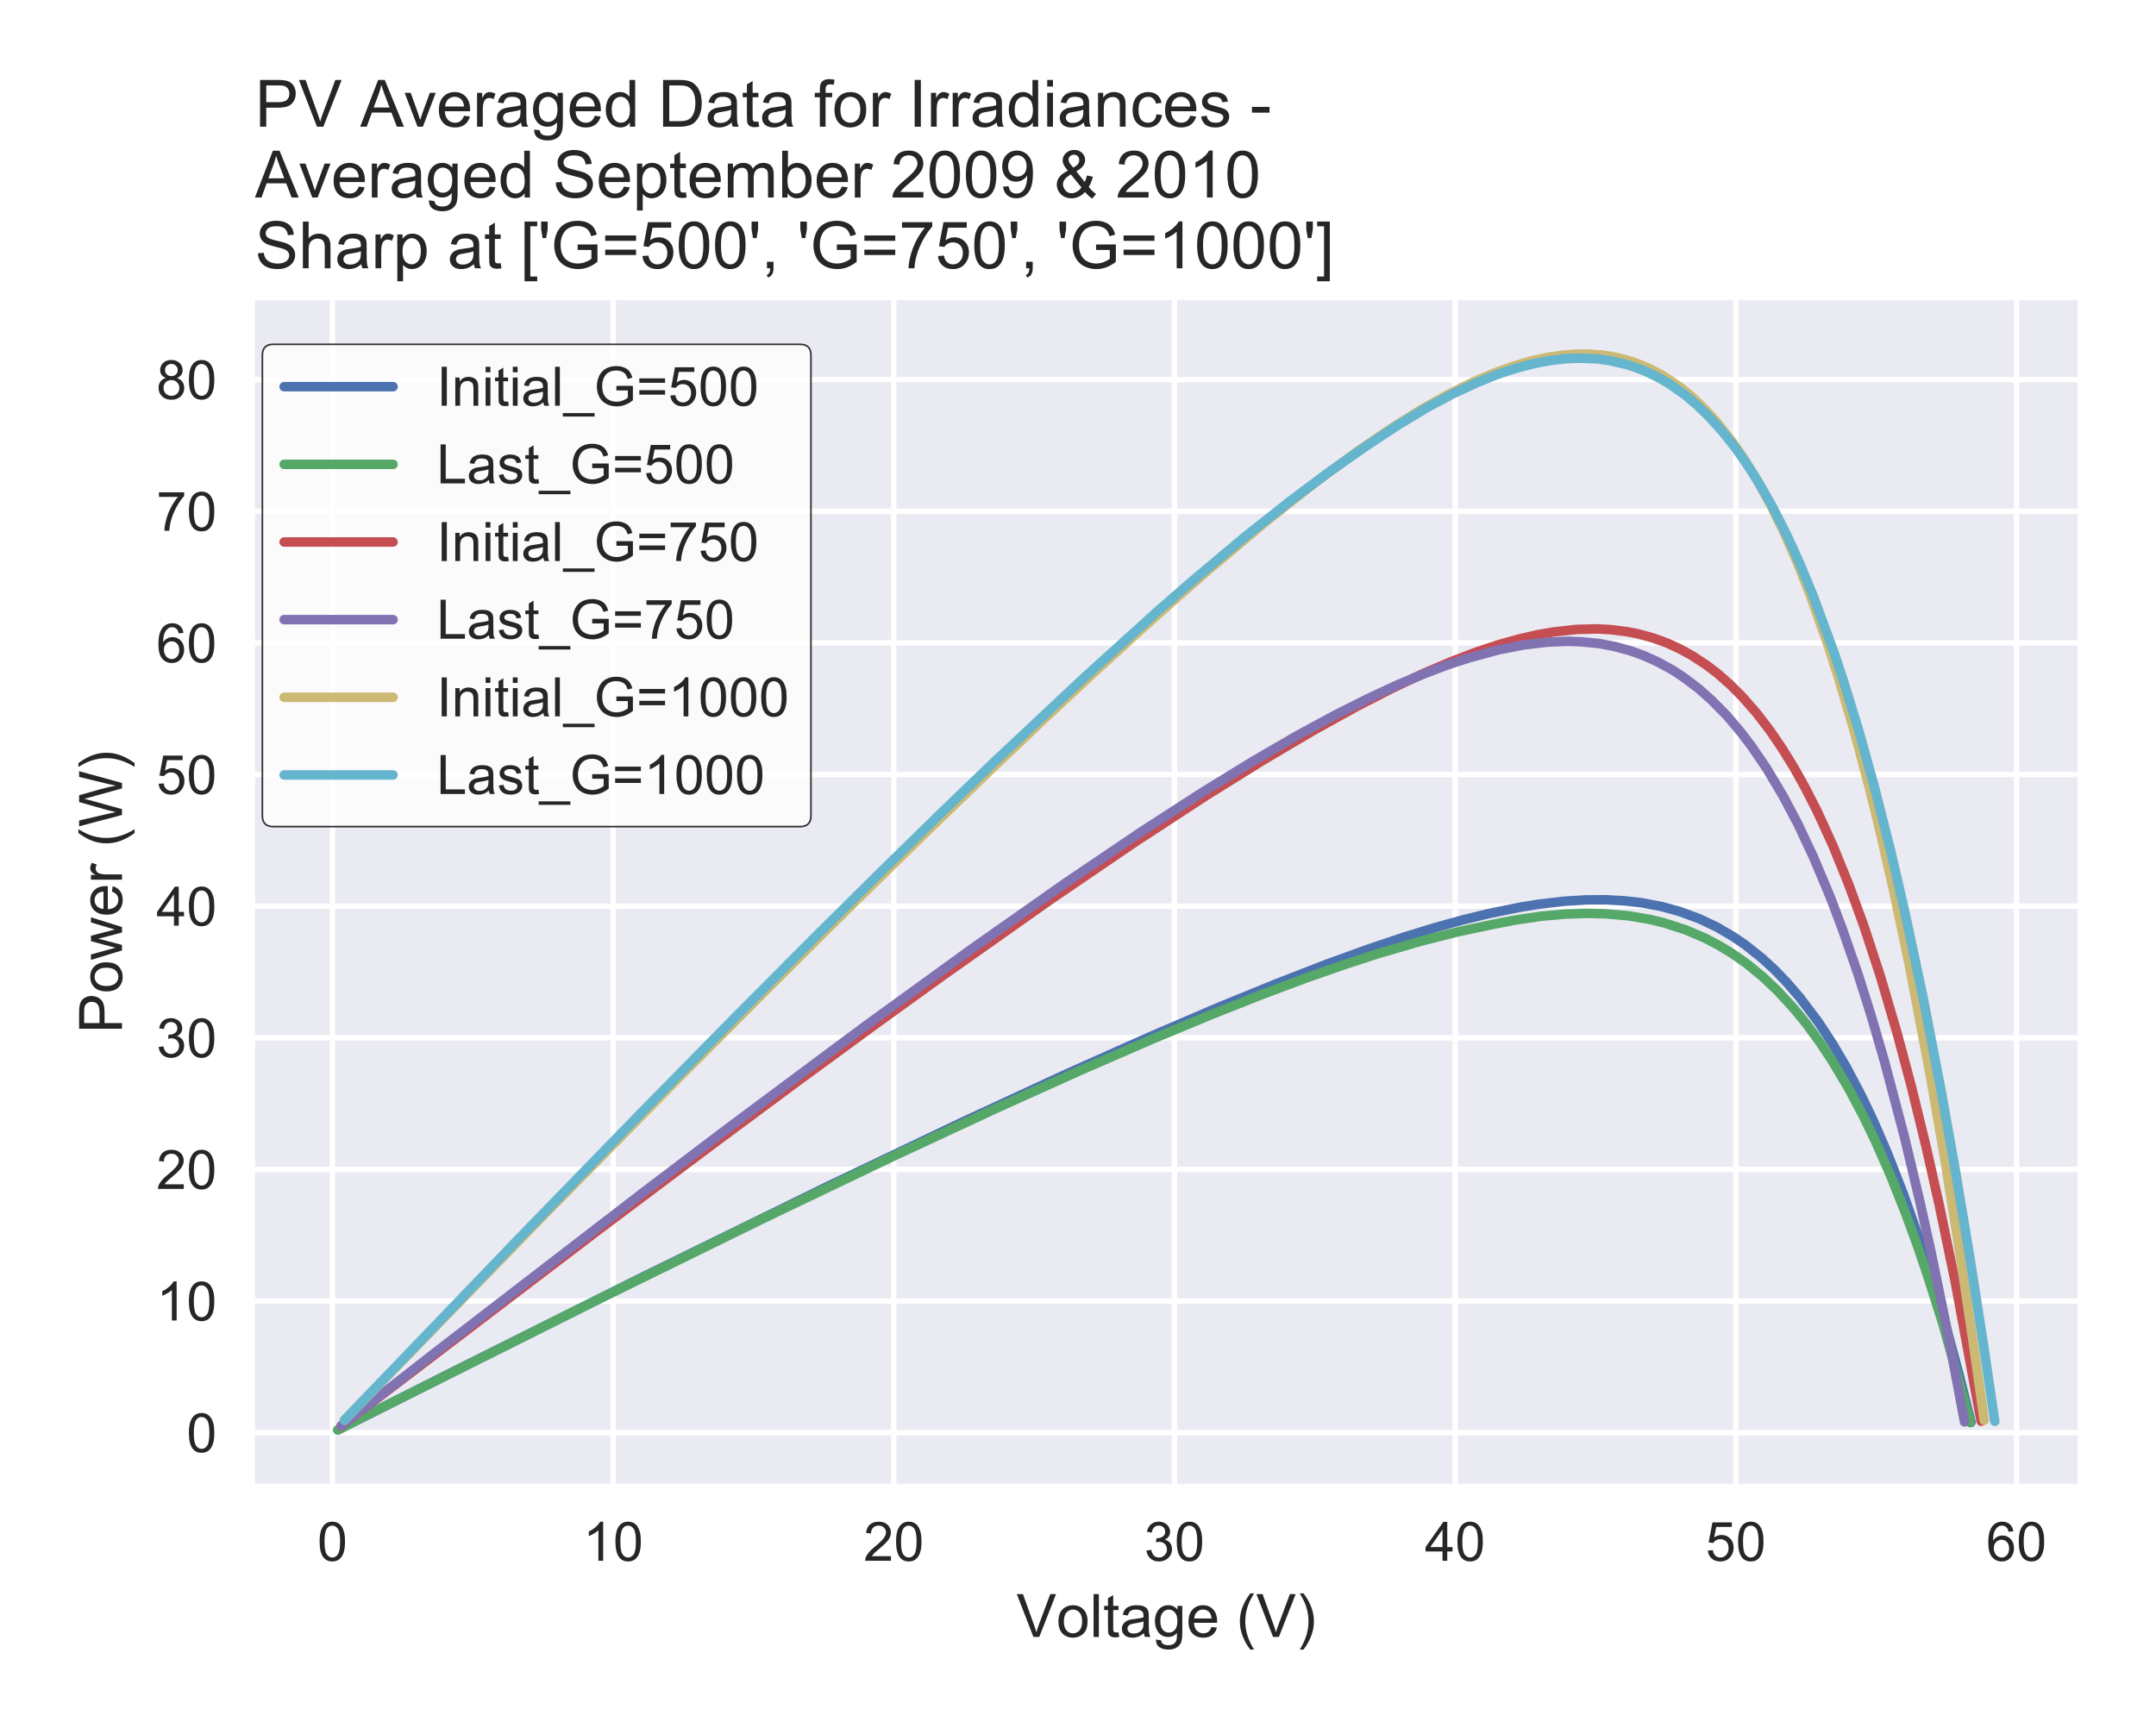<?xml version="1.0" encoding="utf-8" standalone="no"?>
<!DOCTYPE svg PUBLIC "-//W3C//DTD SVG 1.1//EN"
  "http://www.w3.org/Graphics/SVG/1.1/DTD/svg11.dtd">
<!-- Created with matplotlib (https://matplotlib.org/) -->
<svg height="317.461pt" version="1.1" viewBox="0 0 396.045 317.461" width="396.045pt" xmlns="http://www.w3.org/2000/svg" xmlns:xlink="http://www.w3.org/1999/xlink">
 <defs>
  <style type="text/css">
*{stroke-linecap:butt;stroke-linejoin:round;}
  </style>
 </defs>
 <g id="figure_1">
  <g id="patch_1">
   <path d="M 0 317.461 
L 396.045 317.461 
L 396.045 0 
L 0 0 
z
" style="fill:#ffffff;"/>
  </g>
  <g id="axes_1">
   <g id="patch_2">
    <path d="M 46.845 272.592 
L 381.645 272.592 
L 381.645 55.152 
L 46.845 55.152 
z
" style="fill:#eaeaf2;"/>
   </g>
   <g id="matplotlib.axis_1">
    <g id="xtick_1">
     <g id="line2d_1">
      <path clip-path="url(#p594fbfcf49)" d="M 61.075 272.592 
L 61.075 55.152 
" style="fill:none;stroke:#ffffff;stroke-linecap:round;"/>
     </g>
     <g id="line2d_2"/>
     <g id="text_1">
      <!-- 0 -->
      <defs>
       <path d="M 4.156 35.297 
Q 4.156 48 6.766 55.734 
Q 9.375 63.484 14.516 67.672 
Q 19.672 71.875 27.484 71.875 
Q 33.25 71.875 37.594 69.547 
Q 41.938 67.234 44.766 62.859 
Q 47.609 58.5 49.219 52.219 
Q 50.828 45.953 50.828 35.297 
Q 50.828 22.703 48.234 14.969 
Q 45.656 7.234 40.5 3 
Q 35.359 -1.219 27.484 -1.219 
Q 17.141 -1.219 11.234 6.203 
Q 4.156 15.141 4.156 35.297 
z
M 13.188 35.297 
Q 13.188 17.672 17.312 11.828 
Q 21.438 6 27.484 6 
Q 33.547 6 37.672 11.859 
Q 41.797 17.719 41.797 35.297 
Q 41.797 52.984 37.672 58.781 
Q 33.547 64.594 27.391 64.594 
Q 21.344 64.594 17.719 59.469 
Q 13.188 52.938 13.188 35.297 
z
" id="ArialMT-48"/>
      </defs>
      <g style="fill:#262626;" transform="translate(58.295 286.75)scale(0.1 -0.1)">
       <use xlink:href="#ArialMT-48"/>
      </g>
     </g>
    </g>
    <g id="xtick_2">
     <g id="line2d_3">
      <path clip-path="url(#p594fbfcf49)" d="M 112.633 272.592 
L 112.633 55.152 
" style="fill:none;stroke:#ffffff;stroke-linecap:round;"/>
     </g>
     <g id="line2d_4"/>
     <g id="text_2">
      <!-- 10 -->
      <defs>
       <path d="M 37.25 0 
L 28.469 0 
L 28.469 56 
Q 25.297 52.984 20.141 49.953 
Q 14.984 46.922 10.891 45.406 
L 10.891 53.906 
Q 18.266 57.375 23.781 62.297 
Q 29.297 67.234 31.594 71.875 
L 37.25 71.875 
z
" id="ArialMT-49"/>
      </defs>
      <g style="fill:#262626;" transform="translate(107.072 286.75)scale(0.1 -0.1)">
       <use xlink:href="#ArialMT-49"/>
       <use x="55.615" xlink:href="#ArialMT-48"/>
      </g>
     </g>
    </g>
    <g id="xtick_3">
     <g id="line2d_5">
      <path clip-path="url(#p594fbfcf49)" d="M 164.19 272.592 
L 164.19 55.152 
" style="fill:none;stroke:#ffffff;stroke-linecap:round;"/>
     </g>
     <g id="line2d_6"/>
     <g id="text_3">
      <!-- 20 -->
      <defs>
       <path d="M 50.344 8.453 
L 50.344 0 
L 3.031 0 
Q 2.938 3.172 4.047 6.109 
Q 5.859 10.938 9.828 15.625 
Q 13.812 20.312 21.344 26.469 
Q 33.016 36.031 37.109 41.625 
Q 41.219 47.219 41.219 52.203 
Q 41.219 57.422 37.469 61 
Q 33.734 64.594 27.734 64.594 
Q 21.391 64.594 17.578 60.781 
Q 13.766 56.984 13.719 50.25 
L 4.688 51.172 
Q 5.609 61.281 11.656 66.578 
Q 17.719 71.875 27.938 71.875 
Q 38.234 71.875 44.234 66.156 
Q 50.25 60.453 50.25 52 
Q 50.25 47.703 48.484 43.547 
Q 46.734 39.406 42.656 34.812 
Q 38.578 30.219 29.109 22.219 
Q 21.188 15.578 18.938 13.203 
Q 16.703 10.844 15.234 8.453 
z
" id="ArialMT-50"/>
      </defs>
      <g style="fill:#262626;" transform="translate(158.629 286.75)scale(0.1 -0.1)">
       <use xlink:href="#ArialMT-50"/>
       <use x="55.615" xlink:href="#ArialMT-48"/>
      </g>
     </g>
    </g>
    <g id="xtick_4">
     <g id="line2d_7">
      <path clip-path="url(#p594fbfcf49)" d="M 215.747 272.592 
L 215.747 55.152 
" style="fill:none;stroke:#ffffff;stroke-linecap:round;"/>
     </g>
     <g id="line2d_8"/>
     <g id="text_4">
      <!-- 30 -->
      <defs>
       <path d="M 4.203 18.891 
L 12.984 20.062 
Q 14.5 12.594 18.141 9.297 
Q 21.781 6 27 6 
Q 33.203 6 37.469 10.297 
Q 41.75 14.594 41.75 20.953 
Q 41.75 27 37.797 30.922 
Q 33.844 34.859 27.734 34.859 
Q 25.25 34.859 21.531 33.891 
L 22.516 41.609 
Q 23.391 41.5 23.922 41.5 
Q 29.547 41.5 34.031 44.422 
Q 38.531 47.359 38.531 53.469 
Q 38.531 58.297 35.25 61.469 
Q 31.984 64.656 26.812 64.656 
Q 21.688 64.656 18.266 61.422 
Q 14.844 58.203 13.875 51.766 
L 5.078 53.328 
Q 6.688 62.156 12.391 67.016 
Q 18.109 71.875 26.609 71.875 
Q 32.469 71.875 37.391 69.359 
Q 42.328 66.844 44.938 62.5 
Q 47.562 58.156 47.562 53.266 
Q 47.562 48.641 45.062 44.828 
Q 42.578 41.016 37.703 38.766 
Q 44.047 37.312 47.562 32.688 
Q 51.078 28.078 51.078 21.141 
Q 51.078 11.766 44.234 5.25 
Q 37.406 -1.266 26.953 -1.266 
Q 17.531 -1.266 11.297 4.344 
Q 5.078 9.969 4.203 18.891 
z
" id="ArialMT-51"/>
      </defs>
      <g style="fill:#262626;" transform="translate(210.186 286.75)scale(0.1 -0.1)">
       <use xlink:href="#ArialMT-51"/>
       <use x="55.615" xlink:href="#ArialMT-48"/>
      </g>
     </g>
    </g>
    <g id="xtick_5">
     <g id="line2d_9">
      <path clip-path="url(#p594fbfcf49)" d="M 267.305 272.592 
L 267.305 55.152 
" style="fill:none;stroke:#ffffff;stroke-linecap:round;"/>
     </g>
     <g id="line2d_10"/>
     <g id="text_5">
      <!-- 40 -->
      <defs>
       <path d="M 32.328 0 
L 32.328 17.141 
L 1.266 17.141 
L 1.266 25.203 
L 33.938 71.578 
L 41.109 71.578 
L 41.109 25.203 
L 50.781 25.203 
L 50.781 17.141 
L 41.109 17.141 
L 41.109 0 
z
M 32.328 25.203 
L 32.328 57.469 
L 9.906 25.203 
z
" id="ArialMT-52"/>
      </defs>
      <g style="fill:#262626;" transform="translate(261.744 286.75)scale(0.1 -0.1)">
       <use xlink:href="#ArialMT-52"/>
       <use x="55.615" xlink:href="#ArialMT-48"/>
      </g>
     </g>
    </g>
    <g id="xtick_6">
     <g id="line2d_11">
      <path clip-path="url(#p594fbfcf49)" d="M 318.862 272.592 
L 318.862 55.152 
" style="fill:none;stroke:#ffffff;stroke-linecap:round;"/>
     </g>
     <g id="line2d_12"/>
     <g id="text_6">
      <!-- 50 -->
      <defs>
       <path d="M 4.156 18.75 
L 13.375 19.531 
Q 14.406 12.797 18.141 9.391 
Q 21.875 6 27.156 6 
Q 33.5 6 37.891 10.781 
Q 42.281 15.578 42.281 23.484 
Q 42.281 31 38.062 35.344 
Q 33.844 39.703 27 39.703 
Q 22.75 39.703 19.328 37.766 
Q 15.922 35.844 13.969 32.766 
L 5.719 33.844 
L 12.641 70.609 
L 48.25 70.609 
L 48.25 62.203 
L 19.672 62.203 
L 15.828 42.969 
Q 22.266 47.469 29.344 47.469 
Q 38.719 47.469 45.156 40.969 
Q 51.609 34.469 51.609 24.266 
Q 51.609 14.547 45.953 7.469 
Q 39.062 -1.219 27.156 -1.219 
Q 17.391 -1.219 11.203 4.25 
Q 5.031 9.719 4.156 18.75 
z
" id="ArialMT-53"/>
      </defs>
      <g style="fill:#262626;" transform="translate(313.301 286.75)scale(0.1 -0.1)">
       <use xlink:href="#ArialMT-53"/>
       <use x="55.615" xlink:href="#ArialMT-48"/>
      </g>
     </g>
    </g>
    <g id="xtick_7">
     <g id="line2d_13">
      <path clip-path="url(#p594fbfcf49)" d="M 370.419 272.592 
L 370.419 55.152 
" style="fill:none;stroke:#ffffff;stroke-linecap:round;"/>
     </g>
     <g id="line2d_14"/>
     <g id="text_7">
      <!-- 60 -->
      <defs>
       <path d="M 49.75 54.047 
L 41.016 53.375 
Q 39.844 58.547 37.703 60.891 
Q 34.125 64.656 28.906 64.656 
Q 24.703 64.656 21.531 62.312 
Q 17.391 59.281 14.984 53.469 
Q 12.594 47.656 12.5 36.922 
Q 15.672 41.75 20.266 44.094 
Q 24.859 46.438 29.891 46.438 
Q 38.672 46.438 44.844 39.969 
Q 51.031 33.5 51.031 23.25 
Q 51.031 16.5 48.125 10.719 
Q 45.219 4.938 40.141 1.859 
Q 35.062 -1.219 28.609 -1.219 
Q 17.625 -1.219 10.688 6.859 
Q 3.766 14.938 3.766 33.5 
Q 3.766 54.25 11.422 63.672 
Q 18.109 71.875 29.438 71.875 
Q 37.891 71.875 43.281 67.141 
Q 48.688 62.406 49.75 54.047 
z
M 13.875 23.188 
Q 13.875 18.656 15.797 14.5 
Q 17.719 10.359 21.188 8.172 
Q 24.656 6 28.469 6 
Q 34.031 6 38.031 10.484 
Q 42.047 14.984 42.047 22.703 
Q 42.047 30.125 38.078 34.391 
Q 34.125 38.672 28.125 38.672 
Q 22.172 38.672 18.016 34.391 
Q 13.875 30.125 13.875 23.188 
z
" id="ArialMT-54"/>
      </defs>
      <g style="fill:#262626;" transform="translate(364.859 286.75)scale(0.1 -0.1)">
       <use xlink:href="#ArialMT-54"/>
       <use x="55.615" xlink:href="#ArialMT-48"/>
      </g>
     </g>
    </g>
    <g id="text_8">
     <!-- Voltage (V) -->
     <defs>
      <path d="M 28.172 0 
L 0.438 71.578 
L 10.688 71.578 
L 29.297 19.578 
Q 31.547 13.328 33.062 7.859 
Q 34.719 13.719 36.922 19.578 
L 56.25 71.578 
L 65.922 71.578 
L 37.891 0 
z
" id="ArialMT-86"/>
      <path d="M 3.328 25.922 
Q 3.328 40.328 11.328 47.266 
Q 18.016 53.031 27.641 53.031 
Q 38.328 53.031 45.109 46.016 
Q 51.906 39.016 51.906 26.656 
Q 51.906 16.656 48.906 10.906 
Q 45.906 5.172 40.156 2 
Q 34.422 -1.172 27.641 -1.172 
Q 16.75 -1.172 10.031 5.812 
Q 3.328 12.797 3.328 25.922 
z
M 12.359 25.922 
Q 12.359 15.969 16.703 11.016 
Q 21.047 6.062 27.641 6.062 
Q 34.188 6.062 38.531 11.031 
Q 42.875 16.016 42.875 26.219 
Q 42.875 35.844 38.5 40.797 
Q 34.125 45.75 27.641 45.75 
Q 21.047 45.75 16.703 40.812 
Q 12.359 35.891 12.359 25.922 
z
" id="ArialMT-111"/>
      <path d="M 6.391 0 
L 6.391 71.578 
L 15.188 71.578 
L 15.188 0 
z
" id="ArialMT-108"/>
      <path d="M 25.781 7.859 
L 27.047 0.094 
Q 23.344 -0.688 20.406 -0.688 
Q 15.625 -0.688 12.984 0.828 
Q 10.359 2.344 9.281 4.812 
Q 8.203 7.281 8.203 15.188 
L 8.203 45.016 
L 1.766 45.016 
L 1.766 51.859 
L 8.203 51.859 
L 8.203 64.703 
L 16.938 69.969 
L 16.938 51.859 
L 25.781 51.859 
L 25.781 45.016 
L 16.938 45.016 
L 16.938 14.703 
Q 16.938 10.938 17.406 9.859 
Q 17.875 8.797 18.922 8.156 
Q 19.969 7.516 21.922 7.516 
Q 23.391 7.516 25.781 7.859 
z
" id="ArialMT-116"/>
      <path d="M 40.438 6.391 
Q 35.547 2.25 31.031 0.531 
Q 26.516 -1.172 21.344 -1.172 
Q 12.797 -1.172 8.203 3 
Q 3.609 7.172 3.609 13.672 
Q 3.609 17.484 5.344 20.625 
Q 7.078 23.781 9.891 25.688 
Q 12.703 27.594 16.219 28.562 
Q 18.797 29.25 24.031 29.891 
Q 34.672 31.156 39.703 32.906 
Q 39.75 34.719 39.75 35.203 
Q 39.75 40.578 37.25 42.781 
Q 33.891 45.75 27.25 45.75 
Q 21.047 45.75 18.094 43.578 
Q 15.141 41.406 13.719 35.891 
L 5.125 37.062 
Q 6.297 42.578 8.984 45.969 
Q 11.672 49.359 16.75 51.188 
Q 21.828 53.031 28.516 53.031 
Q 35.156 53.031 39.297 51.469 
Q 43.453 49.906 45.406 47.531 
Q 47.359 45.172 48.141 41.547 
Q 48.578 39.312 48.578 33.453 
L 48.578 21.734 
Q 48.578 9.469 49.141 6.219 
Q 49.703 2.984 51.375 0 
L 42.188 0 
Q 40.828 2.734 40.438 6.391 
z
M 39.703 26.031 
Q 34.906 24.078 25.344 22.703 
Q 19.922 21.922 17.672 20.938 
Q 15.438 19.969 14.203 18.094 
Q 12.984 16.219 12.984 13.922 
Q 12.984 10.406 15.641 8.062 
Q 18.312 5.719 23.438 5.719 
Q 28.516 5.719 32.469 7.938 
Q 36.422 10.156 38.281 14.016 
Q 39.703 17 39.703 22.797 
z
" id="ArialMT-97"/>
      <path d="M 4.984 -4.297 
L 13.531 -5.562 
Q 14.062 -9.516 16.5 -11.328 
Q 19.781 -13.766 25.438 -13.766 
Q 31.547 -13.766 34.859 -11.328 
Q 38.188 -8.891 39.359 -4.5 
Q 40.047 -1.812 39.984 6.781 
Q 34.234 0 25.641 0 
Q 14.938 0 9.078 7.719 
Q 3.219 15.438 3.219 26.219 
Q 3.219 33.641 5.906 39.906 
Q 8.594 46.188 13.688 49.609 
Q 18.797 53.031 25.688 53.031 
Q 34.859 53.031 40.828 45.609 
L 40.828 51.859 
L 48.922 51.859 
L 48.922 7.031 
Q 48.922 -5.078 46.453 -10.125 
Q 44 -15.188 38.641 -18.109 
Q 33.297 -21.047 25.484 -21.047 
Q 16.219 -21.047 10.5 -16.875 
Q 4.781 -12.703 4.984 -4.297 
z
M 12.25 26.859 
Q 12.25 16.656 16.297 11.969 
Q 20.359 7.281 26.469 7.281 
Q 32.516 7.281 36.609 11.938 
Q 40.719 16.609 40.719 26.562 
Q 40.719 36.078 36.5 40.906 
Q 32.281 45.75 26.312 45.75 
Q 20.453 45.75 16.344 40.984 
Q 12.25 36.234 12.25 26.859 
z
" id="ArialMT-103"/>
      <path d="M 42.094 16.703 
L 51.172 15.578 
Q 49.031 7.625 43.219 3.219 
Q 37.406 -1.172 28.375 -1.172 
Q 17 -1.172 10.328 5.828 
Q 3.656 12.844 3.656 25.484 
Q 3.656 38.578 10.391 45.797 
Q 17.141 53.031 27.875 53.031 
Q 38.281 53.031 44.875 45.953 
Q 51.469 38.875 51.469 26.031 
Q 51.469 25.25 51.422 23.688 
L 12.75 23.688 
Q 13.234 15.141 17.578 10.594 
Q 21.922 6.062 28.422 6.062 
Q 33.25 6.062 36.672 8.594 
Q 40.094 11.141 42.094 16.703 
z
M 13.234 30.906 
L 42.188 30.906 
Q 41.609 37.453 38.875 40.719 
Q 34.672 45.797 27.984 45.797 
Q 21.922 45.797 17.797 41.75 
Q 13.672 37.703 13.234 30.906 
z
" id="ArialMT-101"/>
      <path id="ArialMT-32"/>
      <path d="M 23.391 -21.047 
Q 16.109 -11.859 11.078 0.438 
Q 6.062 12.75 6.062 25.922 
Q 6.062 37.547 9.812 48.188 
Q 14.203 60.547 23.391 72.797 
L 29.688 72.797 
Q 23.781 62.641 21.875 58.297 
Q 18.891 51.562 17.188 44.234 
Q 15.094 35.109 15.094 25.875 
Q 15.094 2.391 29.688 -21.047 
z
" id="ArialMT-40"/>
      <path d="M 12.359 -21.047 
L 6.062 -21.047 
Q 20.656 2.391 20.656 25.875 
Q 20.656 35.062 18.562 44.094 
Q 16.891 51.422 13.922 58.156 
Q 12.016 62.547 6.062 72.797 
L 12.359 72.797 
Q 21.531 60.547 25.922 48.188 
Q 29.688 37.547 29.688 25.922 
Q 29.688 12.75 24.625 0.438 
Q 19.578 -11.859 12.359 -21.047 
z
" id="ArialMT-41"/>
     </defs>
     <g style="fill:#262626;" transform="translate(186.737 300.745)scale(0.11 -0.11)">
      <use xlink:href="#ArialMT-86"/>
      <use x="66.621" xlink:href="#ArialMT-111"/>
      <use x="122.236" xlink:href="#ArialMT-108"/>
      <use x="144.453" xlink:href="#ArialMT-116"/>
      <use x="172.236" xlink:href="#ArialMT-97"/>
      <use x="227.852" xlink:href="#ArialMT-103"/>
      <use x="283.467" xlink:href="#ArialMT-101"/>
      <use x="339.082" xlink:href="#ArialMT-32"/>
      <use x="366.865" xlink:href="#ArialMT-40"/>
      <use x="400.166" xlink:href="#ArialMT-86"/>
      <use x="466.865" xlink:href="#ArialMT-41"/>
     </g>
    </g>
   </g>
   <g id="matplotlib.axis_2">
    <g id="ytick_1">
     <g id="line2d_15">
      <path clip-path="url(#p594fbfcf49)" d="M 46.845 263.209 
L 381.645 263.209 
" style="fill:none;stroke:#ffffff;stroke-linecap:round;"/>
     </g>
     <g id="line2d_16"/>
     <g id="text_9">
      <!-- 0 -->
      <g style="fill:#262626;" transform="translate(34.284 266.788)scale(0.1 -0.1)">
       <use xlink:href="#ArialMT-48"/>
      </g>
     </g>
    </g>
    <g id="ytick_2">
     <g id="line2d_17">
      <path clip-path="url(#p594fbfcf49)" d="M 46.845 239.026 
L 381.645 239.026 
" style="fill:none;stroke:#ffffff;stroke-linecap:round;"/>
     </g>
     <g id="line2d_18"/>
     <g id="text_10">
      <!-- 10 -->
      <g style="fill:#262626;" transform="translate(28.723 242.605)scale(0.1 -0.1)">
       <use xlink:href="#ArialMT-49"/>
       <use x="55.615" xlink:href="#ArialMT-48"/>
      </g>
     </g>
    </g>
    <g id="ytick_3">
     <g id="line2d_19">
      <path clip-path="url(#p594fbfcf49)" d="M 46.845 214.843 
L 381.645 214.843 
" style="fill:none;stroke:#ffffff;stroke-linecap:round;"/>
     </g>
     <g id="line2d_20"/>
     <g id="text_11">
      <!-- 20 -->
      <g style="fill:#262626;" transform="translate(28.723 218.422)scale(0.1 -0.1)">
       <use xlink:href="#ArialMT-50"/>
       <use x="55.615" xlink:href="#ArialMT-48"/>
      </g>
     </g>
    </g>
    <g id="ytick_4">
     <g id="line2d_21">
      <path clip-path="url(#p594fbfcf49)" d="M 46.845 190.66 
L 381.645 190.66 
" style="fill:none;stroke:#ffffff;stroke-linecap:round;"/>
     </g>
     <g id="line2d_22"/>
     <g id="text_12">
      <!-- 30 -->
      <g style="fill:#262626;" transform="translate(28.723 194.239)scale(0.1 -0.1)">
       <use xlink:href="#ArialMT-51"/>
       <use x="55.615" xlink:href="#ArialMT-48"/>
      </g>
     </g>
    </g>
    <g id="ytick_5">
     <g id="line2d_23">
      <path clip-path="url(#p594fbfcf49)" d="M 46.845 166.477 
L 381.645 166.477 
" style="fill:none;stroke:#ffffff;stroke-linecap:round;"/>
     </g>
     <g id="line2d_24"/>
     <g id="text_13">
      <!-- 40 -->
      <g style="fill:#262626;" transform="translate(28.723 170.056)scale(0.1 -0.1)">
       <use xlink:href="#ArialMT-52"/>
       <use x="55.615" xlink:href="#ArialMT-48"/>
      </g>
     </g>
    </g>
    <g id="ytick_6">
     <g id="line2d_25">
      <path clip-path="url(#p594fbfcf49)" d="M 46.845 142.294 
L 381.645 142.294 
" style="fill:none;stroke:#ffffff;stroke-linecap:round;"/>
     </g>
     <g id="line2d_26"/>
     <g id="text_14">
      <!-- 50 -->
      <g style="fill:#262626;" transform="translate(28.723 145.873)scale(0.1 -0.1)">
       <use xlink:href="#ArialMT-53"/>
       <use x="55.615" xlink:href="#ArialMT-48"/>
      </g>
     </g>
    </g>
    <g id="ytick_7">
     <g id="line2d_27">
      <path clip-path="url(#p594fbfcf49)" d="M 46.845 118.111 
L 381.645 118.111 
" style="fill:none;stroke:#ffffff;stroke-linecap:round;"/>
     </g>
     <g id="line2d_28"/>
     <g id="text_15">
      <!-- 60 -->
      <g style="fill:#262626;" transform="translate(28.723 121.69)scale(0.1 -0.1)">
       <use xlink:href="#ArialMT-54"/>
       <use x="55.615" xlink:href="#ArialMT-48"/>
      </g>
     </g>
    </g>
    <g id="ytick_8">
     <g id="line2d_29">
      <path clip-path="url(#p594fbfcf49)" d="M 46.845 93.928 
L 381.645 93.928 
" style="fill:none;stroke:#ffffff;stroke-linecap:round;"/>
     </g>
     <g id="line2d_30"/>
     <g id="text_16">
      <!-- 70 -->
      <defs>
       <path d="M 4.734 62.203 
L 4.734 70.656 
L 51.078 70.656 
L 51.078 63.812 
Q 44.234 56.547 37.516 44.484 
Q 30.812 32.422 27.156 19.672 
Q 24.516 10.688 23.781 0 
L 14.75 0 
Q 14.891 8.453 18.062 20.406 
Q 21.234 32.375 27.172 43.484 
Q 33.109 54.594 39.797 62.203 
z
" id="ArialMT-55"/>
      </defs>
      <g style="fill:#262626;" transform="translate(28.723 97.507)scale(0.1 -0.1)">
       <use xlink:href="#ArialMT-55"/>
       <use x="55.615" xlink:href="#ArialMT-48"/>
      </g>
     </g>
    </g>
    <g id="ytick_9">
     <g id="line2d_31">
      <path clip-path="url(#p594fbfcf49)" d="M 46.845 69.745 
L 381.645 69.745 
" style="fill:none;stroke:#ffffff;stroke-linecap:round;"/>
     </g>
     <g id="line2d_32"/>
     <g id="text_17">
      <!-- 80 -->
      <defs>
       <path d="M 17.672 38.812 
Q 12.203 40.828 9.562 44.531 
Q 6.938 48.25 6.938 53.422 
Q 6.938 61.234 12.547 66.547 
Q 18.172 71.875 27.484 71.875 
Q 36.859 71.875 42.578 66.422 
Q 48.297 60.984 48.297 53.172 
Q 48.297 48.188 45.672 44.5 
Q 43.062 40.828 37.75 38.812 
Q 44.344 36.672 47.781 31.875 
Q 51.219 27.094 51.219 20.453 
Q 51.219 11.281 44.719 5.031 
Q 38.234 -1.219 27.641 -1.219 
Q 17.047 -1.219 10.547 5.047 
Q 4.047 11.328 4.047 20.703 
Q 4.047 27.688 7.594 32.391 
Q 11.141 37.109 17.672 38.812 
z
M 15.922 53.719 
Q 15.922 48.641 19.188 45.406 
Q 22.469 42.188 27.688 42.188 
Q 32.766 42.188 36.016 45.375 
Q 39.266 48.578 39.266 53.219 
Q 39.266 58.062 35.906 61.359 
Q 32.562 64.656 27.594 64.656 
Q 22.562 64.656 19.234 61.422 
Q 15.922 58.203 15.922 53.719 
z
M 13.094 20.656 
Q 13.094 16.891 14.875 13.375 
Q 16.656 9.859 20.172 7.922 
Q 23.688 6 27.734 6 
Q 34.031 6 38.125 10.047 
Q 42.234 14.109 42.234 20.359 
Q 42.234 26.703 38.016 30.859 
Q 33.797 35.016 27.438 35.016 
Q 21.234 35.016 17.156 30.906 
Q 13.094 26.812 13.094 20.656 
z
" id="ArialMT-56"/>
      </defs>
      <g style="fill:#262626;" transform="translate(28.723 73.324)scale(0.1 -0.1)">
       <use xlink:href="#ArialMT-56"/>
       <use x="55.615" xlink:href="#ArialMT-48"/>
      </g>
     </g>
    </g>
    <g id="text_18">
     <!-- Power (W) -->
     <defs>
      <path d="M 7.719 0 
L 7.719 71.578 
L 34.719 71.578 
Q 41.844 71.578 45.609 70.906 
Q 50.875 70.016 54.438 67.547 
Q 58.016 65.094 60.188 60.641 
Q 62.359 56.203 62.359 50.875 
Q 62.359 41.75 56.547 35.422 
Q 50.734 29.109 35.547 29.109 
L 17.188 29.109 
L 17.188 0 
z
M 17.188 37.547 
L 35.688 37.547 
Q 44.875 37.547 48.734 40.969 
Q 52.594 44.391 52.594 50.594 
Q 52.594 55.078 50.312 58.266 
Q 48.047 61.469 44.344 62.5 
Q 41.938 63.141 35.5 63.141 
L 17.188 63.141 
z
" id="ArialMT-80"/>
      <path d="M 16.156 0 
L 0.297 51.859 
L 9.375 51.859 
L 17.625 21.922 
L 20.703 10.797 
Q 20.906 11.625 23.391 21.484 
L 31.641 51.859 
L 40.672 51.859 
L 48.438 21.781 
L 51.031 11.859 
L 54 21.875 
L 62.891 51.859 
L 71.438 51.859 
L 55.219 0 
L 46.094 0 
L 37.844 31.062 
L 35.844 39.891 
L 25.344 0 
z
" id="ArialMT-119"/>
      <path d="M 6.5 0 
L 6.5 51.859 
L 14.406 51.859 
L 14.406 44 
Q 17.438 49.516 20 51.266 
Q 22.562 53.031 25.641 53.031 
Q 30.078 53.031 34.672 50.203 
L 31.641 42.047 
Q 28.422 43.953 25.203 43.953 
Q 22.312 43.953 20.016 42.219 
Q 17.719 40.484 16.75 37.406 
Q 15.281 32.719 15.281 27.156 
L 15.281 0 
z
" id="ArialMT-114"/>
      <path d="M 20.219 0 
L 1.219 71.578 
L 10.938 71.578 
L 21.828 24.656 
Q 23.578 17.281 24.859 10.016 
Q 27.594 21.484 28.078 23.25 
L 41.703 71.578 
L 53.125 71.578 
L 63.375 35.359 
Q 67.234 21.875 68.953 10.016 
Q 70.312 16.797 72.516 25.594 
L 83.734 71.578 
L 93.266 71.578 
L 73.641 0 
L 64.5 0 
L 49.422 54.547 
Q 47.516 61.375 47.172 62.938 
Q 46.047 58.016 45.062 54.547 
L 29.891 0 
z
" id="ArialMT-87"/>
     </defs>
     <g style="fill:#262626;" transform="translate(22.408 189.844)rotate(-90)scale(0.11 -0.11)">
      <use xlink:href="#ArialMT-80"/>
      <use x="66.699" xlink:href="#ArialMT-111"/>
      <use x="122.314" xlink:href="#ArialMT-119"/>
      <use x="194.531" xlink:href="#ArialMT-101"/>
      <use x="250.146" xlink:href="#ArialMT-114"/>
      <use x="283.447" xlink:href="#ArialMT-32"/>
      <use x="311.23" xlink:href="#ArialMT-40"/>
      <use x="344.531" xlink:href="#ArialMT-87"/>
      <use x="438.916" xlink:href="#ArialMT-41"/>
     </g>
    </g>
   </g>
   <g id="line2d_33">
    <path clip-path="url(#p594fbfcf49)" d="M 362.068 261.297 
L 359.78 252.227 
L 357.567 244.052 
L 355.384 236.556 
L 352.439 227.314 
L 349.674 219.457 
L 346.673 211.793 
L 344.173 206.024 
L 342.034 201.524 
L 339.147 196.039 
L 336.651 191.793 
L 333.945 187.675 
L 330.612 183.254 
L 328.182 180.443 
L 326.005 178.183 
L 323.667 176.036 
L 320.619 173.608 
L 318.409 172.1 
L 315.416 170.343 
L 312.112 168.773 
L 308.432 167.423 
L 305.148 166.529 
L 301.504 165.85 
L 298.478 165.509 
L 295.156 165.313 
L 291.469 165.322 
L 287.345 165.573 
L 282.673 166.119 
L 279.196 166.676 
L 273.281 167.885 
L 268.773 168.992 
L 263.697 170.394 
L 257.923 172.167 
L 251.29 174.396 
L 243.546 177.201 
L 234.31 180.795 
L 223.709 185.125 
L 210.981 190.587 
L 195.862 197.332 
L 176.858 206.123 
L 152.277 217.853 
L 118.472 234.415 
L 81.409 252.934 
L 62.063 262.709 
L 62.063 262.709 
" style="fill:none;stroke:#4c72b0;stroke-linecap:round;stroke-width:1.75;"/>
   </g>
   <g id="line2d_34">
    <path clip-path="url(#p594fbfcf49)" d="M 361.945 261.36 
L 356.978 243.497 
L 354.026 234.159 
L 352.14 228.637 
L 350.152 223.188 
L 347.321 216.059 
L 344.515 209.676 
L 342.33 205.151 
L 339.697 200.169 
L 336.52 194.834 
L 334.465 191.72 
L 331.904 188.211 
L 329.539 185.309 
L 326.558 182.065 
L 323.775 179.434 
L 320.739 176.953 
L 317.976 175.033 
L 315.592 173.604 
L 313.029 172.268 
L 309.517 170.788 
L 305.605 169.531 
L 303.023 168.911 
L 299.252 168.266 
L 295.012 167.888 
L 291.458 167.802 
L 287.499 167.937 
L 283.024 168.34 
L 277.878 169.112 
L 273.869 169.904 
L 267.794 171.195 
L 261.025 172.904 
L 253.082 175.229 
L 246.946 177.224 
L 239.98 179.657 
L 231.968 182.655 
L 222.653 186.34 
L 211.644 190.918 
L 198.549 196.609 
L 182.873 203.679 
L 163.718 212.597 
L 140.09 223.911 
L 109.14 239.098 
L 67.115 260.152 
L 62.073 262.704 
L 62.073 262.704 
" style="fill:none;stroke:#55a868;stroke-linecap:round;stroke-width:1.75;"/>
   </g>
   <g id="line2d_35">
    <path clip-path="url(#p594fbfcf49)" d="M 363.917 261.101 
L 359.166 235.502 
L 356.193 221.218 
L 353.866 210.902 
L 351.167 199.852 
L 348.523 189.933 
L 345.423 179.384 
L 342.342 170 
L 339.621 162.56 
L 336.69 155.345 
L 333.868 149.172 
L 331.595 144.706 
L 329.579 141.1 
L 327.446 137.626 
L 325.173 134.283 
L 322.745 131.099 
L 320.123 128.096 
L 317.871 125.819 
L 315.461 123.708 
L 313.536 122.233 
L 310.786 120.426 
L 308.566 119.21 
L 306.19 118.117 
L 303.639 117.197 
L 300.881 116.446 
L 298.908 116.056 
L 295.723 115.663 
L 293.428 115.544 
L 289.684 115.632 
L 285.488 116.083 
L 282.4 116.622 
L 279.037 117.391 
L 275.338 118.423 
L 271.257 119.774 
L 266.71 121.505 
L 261.589 123.677 
L 255.773 126.428 
L 249.076 129.869 
L 241.219 134.229 
L 232.101 139.612 
L 221.547 146.182 
L 208.649 154.604 
L 192.99 165.268 
L 173.023 179.359 
L 160.749 188.225 
L 146.716 198.502 
L 130.379 210.621 
L 109.893 225.997 
L 67.478 258.291 
L 62.661 261.99 
L 62.661 261.99 
" style="fill:none;stroke:#c44e52;stroke-linecap:round;stroke-width:1.75;"/>
   </g>
   <g id="line2d_36">
    <path clip-path="url(#p594fbfcf49)" d="M 360.877 261.225 
L 357.828 245.095 
L 354.632 229.606 
L 352.724 221.001 
L 349.808 208.762 
L 346.168 195.006 
L 343.828 186.953 
L 341.345 179.073 
L 338.392 170.569 
L 336.192 164.757 
L 333.152 157.532 
L 330.242 151.341 
L 327.491 146.151 
L 324.519 141.173 
L 321.767 137.137 
L 319.809 134.552 
L 317.204 131.473 
L 314.392 128.618 
L 311.974 126.473 
L 309.375 124.504 
L 307.304 123.133 
L 304.339 121.517 
L 301.937 120.444 
L 299.367 119.522 
L 296.604 118.774 
L 293.62 118.212 
L 290.362 117.903 
L 288.026 117.822 
L 284.232 117.974 
L 280.02 118.466 
L 275.311 119.384 
L 269.981 120.821 
L 266.019 122.107 
L 261.652 123.762 
L 256.811 125.778 
L 251.404 128.287 
L 245.297 131.349 
L 238.324 135.126 
L 230.261 139.803 
L 220.793 145.613 
L 209.476 152.935 
L 195.64 162.295 
L 178.853 174.088 
L 158.838 188.588 
L 133.557 207.411 
L 118.218 219.033 
L 80.365 248.17 
L 62.677 261.957 
L 62.677 261.957 
" style="fill:none;stroke:#8172b2;stroke-linecap:round;stroke-width:1.75;"/>
   </g>
   <g id="line2d_37">
    <path clip-path="url(#p594fbfcf49)" d="M 364.488 260.912 
L 362.526 247.015 
L 359.987 230.035 
L 357.287 213.22 
L 354.654 197.939 
L 350.635 176.816 
L 347.83 163.511 
L 345.393 152.87 
L 343.401 144.761 
L 340.687 134.587 
L 337.786 124.707 
L 335.73 118.305 
L 332.425 109.044 
L 330.059 103.109 
L 327.532 97.392 
L 325.289 92.809 
L 322.41 87.576 
L 320.352 84.268 
L 318.174 81.122 
L 315.253 77.437 
L 313.375 75.381 
L 310.717 72.826 
L 308.582 71.092 
L 305.52 69.051 
L 303.032 67.733 
L 300.366 66.637 
L 298.47 66.044 
L 296.468 65.575 
L 294.336 65.246 
L 292.082 65.06 
L 289.673 65.052 
L 287.09 65.25 
L 284.317 65.646 
L 281.315 66.303 
L 278.046 67.255 
L 274.48 68.537 
L 270.545 70.22 
L 266.166 72.392 
L 261.261 75.143 
L 255.686 78.609 
L 249.291 82.968 
L 241.821 88.479 
L 232.958 95.488 
L 222.227 104.5 
L 215.957 109.97 
L 208.93 116.253 
L 201.005 123.497 
L 191.994 131.89 
L 181.613 141.759 
L 169.828 153.141 
L 156.646 166.057 
L 141.505 181.097 
L 123.398 199.302 
L 99.576 223.544 
L 63.287 260.916 
L 63.287 260.916 
" style="fill:none;stroke:#ccb974;stroke-linecap:round;stroke-width:1.75;"/>
   </g>
   <g id="line2d_38">
    <path clip-path="url(#p594fbfcf49)" d="M 366.427 261.123 
L 364.33 246.934 
L 361.841 230.97 
L 359.206 215.16 
L 356.667 200.906 
L 353.227 183.111 
L 349.794 167.04 
L 347.267 156.19 
L 344.281 144.426 
L 341.414 134.138 
L 338.692 125.281 
L 336.901 119.886 
L 333.072 109.48 
L 330.592 103.498 
L 328.401 98.672 
L 325.608 93.136 
L 323.101 88.756 
L 320.985 85.414 
L 318.745 82.229 
L 316.362 79.218 
L 313.82 76.432 
L 311.799 74.482 
L 309.665 72.654 
L 306.61 70.507 
L 304.982 69.548 
L 302.411 68.273 
L 300.59 67.547 
L 298.676 66.938 
L 295.608 66.231 
L 293.422 65.93 
L 289.877 65.795 
L 287.323 65.928 
L 284.583 66.263 
L 281.636 66.836 
L 278.456 67.665 
L 274.995 68.802 
L 271.193 70.351 
L 267.001 72.286 
L 262.317 74.777 
L 257.021 77.95 
L 250.871 82.014 
L 244.308 86.609 
L 237.1 91.975 
L 228.666 98.648 
L 218.611 107.086 
L 212.788 112.163 
L 199.153 124.498 
L 182.732 139.896 
L 172.961 149.301 
L 161.79 160.219 
L 149.122 172.777 
L 134.643 187.326 
L 117.678 204.573 
L 95.564 227.313 
L 63.264 260.918 
L 63.264 260.918 
" style="fill:none;stroke:#64b5cd;stroke-linecap:round;stroke-width:1.75;"/>
   </g>
   <g id="patch_3">
    <path d="M 46.845 272.592 
L 46.845 55.152 
" style="fill:none;"/>
   </g>
   <g id="patch_4">
    <path d="M 381.645 272.592 
L 381.645 55.152 
" style="fill:none;"/>
   </g>
   <g id="patch_5">
    <path d="M 46.845 272.592 
L 381.645 272.592 
" style="fill:none;"/>
   </g>
   <g id="patch_6">
    <path d="M 46.845 55.152 
L 381.645 55.152 
" style="fill:none;"/>
   </g>
   <g id="text_19">
    <!-- PV Averaged Data for Irradiances -  -->
    <defs>
     <path d="M -0.141 0 
L 27.344 71.578 
L 37.547 71.578 
L 66.844 0 
L 56.062 0 
L 47.703 21.688 
L 17.781 21.688 
L 9.906 0 
z
M 20.516 29.391 
L 44.781 29.391 
L 37.312 49.219 
Q 33.891 58.25 32.234 64.062 
Q 30.859 57.172 28.375 50.391 
z
" id="ArialMT-65"/>
     <path d="M 21 0 
L 1.266 51.859 
L 10.547 51.859 
L 21.688 20.797 
Q 23.484 15.766 25 10.359 
Q 26.172 14.453 28.266 20.219 
L 39.797 51.859 
L 48.828 51.859 
L 29.203 0 
z
" id="ArialMT-118"/>
     <path d="M 40.234 0 
L 40.234 6.547 
Q 35.297 -1.172 25.734 -1.172 
Q 19.531 -1.172 14.328 2.25 
Q 9.125 5.672 6.266 11.797 
Q 3.422 17.922 3.422 25.875 
Q 3.422 33.641 6 39.969 
Q 8.594 46.297 13.766 49.656 
Q 18.953 53.031 25.344 53.031 
Q 30.031 53.031 33.688 51.047 
Q 37.359 49.078 39.656 45.906 
L 39.656 71.578 
L 48.391 71.578 
L 48.391 0 
z
M 12.453 25.875 
Q 12.453 15.922 16.641 10.984 
Q 20.844 6.062 26.562 6.062 
Q 32.328 6.062 36.344 10.766 
Q 40.375 15.484 40.375 25.141 
Q 40.375 35.797 36.266 40.766 
Q 32.172 45.75 26.172 45.75 
Q 20.312 45.75 16.375 40.969 
Q 12.453 36.188 12.453 25.875 
z
" id="ArialMT-100"/>
     <path d="M 7.719 0 
L 7.719 71.578 
L 32.375 71.578 
Q 40.719 71.578 45.125 70.562 
Q 51.266 69.141 55.609 65.438 
Q 61.281 60.641 64.078 53.188 
Q 66.891 45.75 66.891 36.188 
Q 66.891 28.031 64.984 21.734 
Q 63.094 15.438 60.109 11.297 
Q 57.125 7.172 53.578 4.797 
Q 50.047 2.438 45.047 1.219 
Q 40.047 0 33.547 0 
z
M 17.188 8.453 
L 32.469 8.453 
Q 39.547 8.453 43.578 9.766 
Q 47.609 11.078 50 13.484 
Q 53.375 16.844 55.25 22.531 
Q 57.125 28.219 57.125 36.328 
Q 57.125 47.562 53.438 53.594 
Q 49.75 59.625 44.484 61.672 
Q 40.672 63.141 32.234 63.141 
L 17.188 63.141 
z
" id="ArialMT-68"/>
     <path d="M 8.688 0 
L 8.688 45.016 
L 0.922 45.016 
L 0.922 51.859 
L 8.688 51.859 
L 8.688 57.375 
Q 8.688 62.594 9.625 65.141 
Q 10.891 68.562 14.078 70.672 
Q 17.281 72.797 23.047 72.797 
Q 26.766 72.797 31.25 71.922 
L 29.938 64.266 
Q 27.203 64.75 24.75 64.75 
Q 20.75 64.75 19.094 63.031 
Q 17.438 61.328 17.438 56.641 
L 17.438 51.859 
L 27.547 51.859 
L 27.547 45.016 
L 17.438 45.016 
L 17.438 0 
z
" id="ArialMT-102"/>
     <path d="M 9.328 0 
L 9.328 71.578 
L 18.797 71.578 
L 18.797 0 
z
" id="ArialMT-73"/>
     <path d="M 6.641 61.469 
L 6.641 71.578 
L 15.438 71.578 
L 15.438 61.469 
z
M 6.641 0 
L 6.641 51.859 
L 15.438 51.859 
L 15.438 0 
z
" id="ArialMT-105"/>
     <path d="M 6.594 0 
L 6.594 51.859 
L 14.5 51.859 
L 14.5 44.484 
Q 20.219 53.031 31 53.031 
Q 35.688 53.031 39.625 51.344 
Q 43.562 49.656 45.516 46.922 
Q 47.469 44.188 48.25 40.438 
Q 48.734 37.984 48.734 31.891 
L 48.734 0 
L 39.938 0 
L 39.938 31.547 
Q 39.938 36.922 38.906 39.578 
Q 37.891 42.234 35.281 43.812 
Q 32.672 45.406 29.156 45.406 
Q 23.531 45.406 19.453 41.844 
Q 15.375 38.281 15.375 28.328 
L 15.375 0 
z
" id="ArialMT-110"/>
     <path d="M 40.438 19 
L 49.078 17.875 
Q 47.656 8.938 41.812 3.875 
Q 35.984 -1.172 27.484 -1.172 
Q 16.844 -1.172 10.375 5.781 
Q 3.906 12.75 3.906 25.734 
Q 3.906 34.125 6.688 40.422 
Q 9.469 46.734 15.156 49.875 
Q 20.844 53.031 27.547 53.031 
Q 35.984 53.031 41.359 48.75 
Q 46.734 44.484 48.25 36.625 
L 39.703 35.297 
Q 38.484 40.531 35.375 43.156 
Q 32.281 45.797 27.875 45.797 
Q 21.234 45.797 17.078 41.031 
Q 12.938 36.281 12.938 25.984 
Q 12.938 15.531 16.938 10.797 
Q 20.953 6.062 27.391 6.062 
Q 32.562 6.062 36.031 9.234 
Q 39.5 12.406 40.438 19 
z
" id="ArialMT-99"/>
     <path d="M 3.078 15.484 
L 11.766 16.844 
Q 12.5 11.625 15.844 8.844 
Q 19.188 6.062 25.203 6.062 
Q 31.25 6.062 34.172 8.516 
Q 37.109 10.984 37.109 14.312 
Q 37.109 17.281 34.516 19 
Q 32.719 20.172 25.531 21.969 
Q 15.875 24.422 12.141 26.203 
Q 8.406 27.984 6.469 31.125 
Q 4.547 34.281 4.547 38.094 
Q 4.547 41.547 6.125 44.5 
Q 7.719 47.469 10.453 49.422 
Q 12.5 50.922 16.031 51.969 
Q 19.578 53.031 23.641 53.031 
Q 29.734 53.031 34.344 51.266 
Q 38.969 49.516 41.156 46.5 
Q 43.359 43.5 44.188 38.484 
L 35.594 37.312 
Q 35.016 41.312 32.203 43.547 
Q 29.391 45.797 24.266 45.797 
Q 18.219 45.797 15.625 43.797 
Q 13.031 41.797 13.031 39.109 
Q 13.031 37.406 14.109 36.031 
Q 15.188 34.625 17.484 33.688 
Q 18.797 33.203 25.25 31.453 
Q 34.578 28.953 38.25 27.359 
Q 41.938 25.781 44.031 22.75 
Q 46.141 19.734 46.141 15.234 
Q 46.141 10.844 43.578 6.953 
Q 41.016 3.078 36.172 0.953 
Q 31.344 -1.172 25.25 -1.172 
Q 15.141 -1.172 9.844 3.031 
Q 4.547 7.234 3.078 15.484 
z
" id="ArialMT-115"/>
     <path d="M 3.172 21.484 
L 3.172 30.328 
L 30.172 30.328 
L 30.172 21.484 
z
" id="ArialMT-45"/>
    </defs>
    <g style="fill:#262626;" transform="translate(46.845 23.276)scale(0.12 -0.12)">
     <use xlink:href="#ArialMT-80"/>
     <use x="66.699" xlink:href="#ArialMT-86"/>
     <use x="133.398" xlink:href="#ArialMT-32"/>
     <use x="161.104" xlink:href="#ArialMT-65"/>
     <use x="227.787" xlink:href="#ArialMT-118"/>
     <use x="277.787" xlink:href="#ArialMT-101"/>
     <use x="333.402" xlink:href="#ArialMT-114"/>
     <use x="366.703" xlink:href="#ArialMT-97"/>
     <use x="422.318" xlink:href="#ArialMT-103"/>
     <use x="477.934" xlink:href="#ArialMT-101"/>
     <use x="533.549" xlink:href="#ArialMT-100"/>
     <use x="589.164" xlink:href="#ArialMT-32"/>
     <use x="616.947" xlink:href="#ArialMT-68"/>
     <use x="689.164" xlink:href="#ArialMT-97"/>
     <use x="744.779" xlink:href="#ArialMT-116"/>
     <use x="772.562" xlink:href="#ArialMT-97"/>
     <use x="828.178" xlink:href="#ArialMT-32"/>
     <use x="855.961" xlink:href="#ArialMT-102"/>
     <use x="883.744" xlink:href="#ArialMT-111"/>
     <use x="939.359" xlink:href="#ArialMT-114"/>
     <use x="972.66" xlink:href="#ArialMT-32"/>
     <use x="1000.443" xlink:href="#ArialMT-73"/>
     <use x="1028.227" xlink:href="#ArialMT-114"/>
     <use x="1061.527" xlink:href="#ArialMT-114"/>
     <use x="1094.828" xlink:href="#ArialMT-97"/>
     <use x="1150.443" xlink:href="#ArialMT-100"/>
     <use x="1206.059" xlink:href="#ArialMT-105"/>
     <use x="1228.275" xlink:href="#ArialMT-97"/>
     <use x="1283.891" xlink:href="#ArialMT-110"/>
     <use x="1339.506" xlink:href="#ArialMT-99"/>
     <use x="1389.506" xlink:href="#ArialMT-101"/>
     <use x="1445.121" xlink:href="#ArialMT-115"/>
     <use x="1495.121" xlink:href="#ArialMT-32"/>
     <use x="1522.904" xlink:href="#ArialMT-45"/>
     <use x="1556.205" xlink:href="#ArialMT-32"/>
    </g>
    <!-- Averaged September 2009 &amp; 2010 -->
    <defs>
     <path d="M 4.5 23 
L 13.422 23.781 
Q 14.062 18.406 16.375 14.969 
Q 18.703 11.531 23.578 9.406 
Q 28.469 7.281 34.578 7.281 
Q 39.984 7.281 44.141 8.891 
Q 48.297 10.5 50.312 13.297 
Q 52.344 16.109 52.344 19.438 
Q 52.344 22.797 50.391 25.312 
Q 48.438 27.828 43.953 29.547 
Q 41.062 30.672 31.203 33.031 
Q 21.344 35.406 17.391 37.5 
Q 12.25 40.188 9.734 44.156 
Q 7.234 48.141 7.234 53.078 
Q 7.234 58.5 10.297 63.203 
Q 13.375 67.922 19.281 70.359 
Q 25.203 72.797 32.422 72.797 
Q 40.375 72.797 46.453 70.234 
Q 52.547 67.672 55.812 62.688 
Q 59.078 57.719 59.328 51.422 
L 50.25 50.734 
Q 49.516 57.516 45.281 60.984 
Q 41.062 64.453 32.812 64.453 
Q 24.219 64.453 20.281 61.297 
Q 16.359 58.156 16.359 53.719 
Q 16.359 49.859 19.141 47.359 
Q 21.875 44.875 33.422 42.266 
Q 44.969 39.656 49.266 37.703 
Q 55.516 34.812 58.484 30.391 
Q 61.469 25.984 61.469 20.219 
Q 61.469 14.5 58.203 9.438 
Q 54.938 4.391 48.797 1.578 
Q 42.672 -1.219 35.016 -1.219 
Q 25.297 -1.219 18.719 1.609 
Q 12.156 4.438 8.422 10.125 
Q 4.688 15.828 4.5 23 
z
" id="ArialMT-83"/>
     <path d="M 6.594 -19.875 
L 6.594 51.859 
L 14.594 51.859 
L 14.594 45.125 
Q 17.438 49.078 21 51.047 
Q 24.562 53.031 29.641 53.031 
Q 36.281 53.031 41.359 49.609 
Q 46.438 46.188 49.016 39.953 
Q 51.609 33.734 51.609 26.312 
Q 51.609 18.359 48.75 11.984 
Q 45.906 5.609 40.453 2.219 
Q 35.016 -1.172 29 -1.172 
Q 24.609 -1.172 21.109 0.688 
Q 17.625 2.547 15.375 5.375 
L 15.375 -19.875 
z
M 14.547 25.641 
Q 14.547 15.625 18.594 10.844 
Q 22.656 6.062 28.422 6.062 
Q 34.281 6.062 38.453 11.016 
Q 42.625 15.969 42.625 26.375 
Q 42.625 36.281 38.547 41.203 
Q 34.469 46.141 28.812 46.141 
Q 23.188 46.141 18.859 40.891 
Q 14.547 35.641 14.547 25.641 
z
" id="ArialMT-112"/>
     <path d="M 6.594 0 
L 6.594 51.859 
L 14.453 51.859 
L 14.453 44.578 
Q 16.891 48.391 20.938 50.703 
Q 25 53.031 30.172 53.031 
Q 35.938 53.031 39.625 50.641 
Q 43.312 48.25 44.828 43.953 
Q 50.984 53.031 60.844 53.031 
Q 68.562 53.031 72.703 48.75 
Q 76.859 44.484 76.859 35.594 
L 76.859 0 
L 68.109 0 
L 68.109 32.672 
Q 68.109 37.938 67.25 40.25 
Q 66.406 42.578 64.156 43.984 
Q 61.922 45.406 58.891 45.406 
Q 53.422 45.406 49.797 41.766 
Q 46.188 38.141 46.188 30.125 
L 46.188 0 
L 37.406 0 
L 37.406 33.688 
Q 37.406 39.547 35.25 42.469 
Q 33.109 45.406 28.219 45.406 
Q 24.516 45.406 21.359 43.453 
Q 18.219 41.5 16.797 37.734 
Q 15.375 33.984 15.375 26.906 
L 15.375 0 
z
" id="ArialMT-109"/>
     <path d="M 14.703 0 
L 6.547 0 
L 6.547 71.578 
L 15.328 71.578 
L 15.328 46.047 
Q 20.906 53.031 29.547 53.031 
Q 34.328 53.031 38.594 51.094 
Q 42.875 49.172 45.625 45.672 
Q 48.391 42.188 49.953 37.25 
Q 51.516 32.328 51.516 26.703 
Q 51.516 13.375 44.922 6.094 
Q 38.328 -1.172 29.109 -1.172 
Q 19.922 -1.172 14.703 6.5 
z
M 14.594 26.312 
Q 14.594 17 17.141 12.844 
Q 21.297 6.062 28.375 6.062 
Q 34.125 6.062 38.328 11.062 
Q 42.531 16.062 42.531 25.984 
Q 42.531 36.141 38.5 40.969 
Q 34.469 45.797 28.766 45.797 
Q 23 45.797 18.797 40.797 
Q 14.594 35.797 14.594 26.312 
z
" id="ArialMT-98"/>
     <path d="M 5.469 16.547 
L 13.922 17.328 
Q 14.984 11.375 18.016 8.688 
Q 21.047 6 25.781 6 
Q 29.828 6 32.875 7.859 
Q 35.938 9.719 37.891 12.812 
Q 39.844 15.922 41.156 21.188 
Q 42.484 26.469 42.484 31.938 
Q 42.484 32.516 42.438 33.688 
Q 39.797 29.5 35.234 26.875 
Q 30.672 24.266 25.344 24.266 
Q 16.453 24.266 10.297 30.703 
Q 4.156 37.156 4.156 47.703 
Q 4.156 58.594 10.578 65.234 
Q 17 71.875 26.656 71.875 
Q 33.641 71.875 39.422 68.109 
Q 45.219 64.359 48.219 57.391 
Q 51.219 50.438 51.219 37.25 
Q 51.219 23.531 48.234 15.406 
Q 45.266 7.281 39.375 3.031 
Q 33.5 -1.219 25.594 -1.219 
Q 17.188 -1.219 11.859 3.438 
Q 6.547 8.109 5.469 16.547 
z
M 41.453 48.141 
Q 41.453 55.719 37.422 60.156 
Q 33.406 64.594 27.734 64.594 
Q 21.875 64.594 17.531 59.812 
Q 13.188 55.031 13.188 47.406 
Q 13.188 40.578 17.312 36.297 
Q 21.438 32.031 27.484 32.031 
Q 33.594 32.031 37.516 36.297 
Q 41.453 40.578 41.453 48.141 
z
" id="ArialMT-57"/>
     <path d="M 47.516 8.453 
Q 43.172 3.609 38.031 1.188 
Q 32.906 -1.219 26.953 -1.219 
Q 15.969 -1.219 9.516 6.203 
Q 4.297 12.25 4.297 19.734 
Q 4.297 26.375 8.562 31.719 
Q 12.844 37.062 21.344 41.109 
Q 16.5 46.688 14.891 50.141 
Q 13.281 53.609 13.281 56.844 
Q 13.281 63.281 18.328 68.031 
Q 23.391 72.797 31.062 72.797 
Q 38.375 72.797 43.031 68.297 
Q 47.703 63.812 47.703 57.516 
Q 47.703 47.312 34.188 40.094 
L 47.016 23.734 
Q 49.219 28.031 50.438 33.688 
L 59.578 31.734 
Q 57.234 22.359 53.219 16.312 
Q 58.156 9.766 64.406 5.328 
L 58.5 -1.656 
Q 53.172 1.766 47.516 8.453 
z
M 29.641 45.75 
Q 35.359 49.125 37.031 51.656 
Q 38.719 54.203 38.719 57.281 
Q 38.719 60.938 36.391 63.25 
Q 34.078 65.578 30.609 65.578 
Q 27.047 65.578 24.672 63.281 
Q 22.312 60.984 22.312 57.672 
Q 22.312 56 23.172 54.172 
Q 24.031 52.344 25.734 50.297 
z
M 42 15.375 
L 25.875 35.359 
Q 18.75 31.109 16.25 27.469 
Q 13.766 23.828 13.766 20.266 
Q 13.766 15.922 17.234 11.234 
Q 20.703 6.547 27.047 6.547 
Q 31 6.547 35.219 9 
Q 39.453 11.469 42 15.375 
z
" id="ArialMT-38"/>
    </defs>
    <g style="fill:#262626;" transform="translate(46.845 36.285)scale(0.12 -0.12)">
     <use xlink:href="#ArialMT-65"/>
     <use x="66.684" xlink:href="#ArialMT-118"/>
     <use x="116.684" xlink:href="#ArialMT-101"/>
     <use x="172.299" xlink:href="#ArialMT-114"/>
     <use x="205.6" xlink:href="#ArialMT-97"/>
     <use x="261.215" xlink:href="#ArialMT-103"/>
     <use x="316.83" xlink:href="#ArialMT-101"/>
     <use x="372.445" xlink:href="#ArialMT-100"/>
     <use x="428.061" xlink:href="#ArialMT-32"/>
     <use x="455.844" xlink:href="#ArialMT-83"/>
     <use x="522.543" xlink:href="#ArialMT-101"/>
     <use x="578.158" xlink:href="#ArialMT-112"/>
     <use x="633.773" xlink:href="#ArialMT-116"/>
     <use x="661.557" xlink:href="#ArialMT-101"/>
     <use x="717.172" xlink:href="#ArialMT-109"/>
     <use x="800.473" xlink:href="#ArialMT-98"/>
     <use x="856.088" xlink:href="#ArialMT-101"/>
     <use x="911.703" xlink:href="#ArialMT-114"/>
     <use x="945.004" xlink:href="#ArialMT-32"/>
     <use x="972.787" xlink:href="#ArialMT-50"/>
     <use x="1028.402" xlink:href="#ArialMT-48"/>
     <use x="1084.018" xlink:href="#ArialMT-48"/>
     <use x="1139.633" xlink:href="#ArialMT-57"/>
     <use x="1195.248" xlink:href="#ArialMT-32"/>
     <use x="1223.031" xlink:href="#ArialMT-38"/>
     <use x="1289.73" xlink:href="#ArialMT-32"/>
     <use x="1317.514" xlink:href="#ArialMT-50"/>
     <use x="1373.129" xlink:href="#ArialMT-48"/>
     <use x="1428.744" xlink:href="#ArialMT-49"/>
     <use x="1484.359" xlink:href="#ArialMT-48"/>
    </g>
    <!-- Sharp at ['G=500', 'G=750', 'G=1000'] -->
    <defs>
     <path d="M 6.594 0 
L 6.594 71.578 
L 15.375 71.578 
L 15.375 45.906 
Q 21.531 53.031 30.906 53.031 
Q 36.672 53.031 40.922 50.75 
Q 45.172 48.484 47 44.484 
Q 48.828 40.484 48.828 32.859 
L 48.828 0 
L 40.047 0 
L 40.047 32.859 
Q 40.047 39.453 37.188 42.453 
Q 34.328 45.453 29.109 45.453 
Q 25.203 45.453 21.75 43.422 
Q 18.312 41.406 16.844 37.938 
Q 15.375 34.469 15.375 28.375 
L 15.375 0 
z
" id="ArialMT-104"/>
     <path d="M 6.781 -19.875 
L 6.781 71.578 
L 26.172 71.578 
L 26.172 64.312 
L 15.578 64.312 
L 15.578 -12.594 
L 26.172 -12.594 
L 26.172 -19.875 
z
" id="ArialMT-91"/>
     <path d="M 6.641 46.234 
L 4.391 59.625 
L 4.391 71.578 
L 14.406 71.578 
L 14.406 59.625 
L 12.062 46.234 
z
" id="ArialMT-39"/>
     <path d="M 41.219 28.078 
L 41.219 36.469 
L 71.531 36.531 
L 71.531 9.969 
Q 64.547 4.391 57.125 1.578 
Q 49.703 -1.219 41.891 -1.219 
Q 31.344 -1.219 22.719 3.297 
Q 14.109 7.812 9.719 16.359 
Q 5.328 24.906 5.328 35.453 
Q 5.328 45.906 9.688 54.953 
Q 14.062 64.016 22.266 68.406 
Q 30.469 72.797 41.156 72.797 
Q 48.922 72.797 55.188 70.281 
Q 61.469 67.781 65.031 63.281 
Q 68.609 58.797 70.453 51.562 
L 61.922 49.219 
Q 60.297 54.688 57.906 57.812 
Q 55.516 60.938 51.062 62.812 
Q 46.625 64.703 41.219 64.703 
Q 34.719 64.703 29.984 62.719 
Q 25.25 60.75 22.344 57.516 
Q 19.438 54.297 17.828 50.438 
Q 15.094 43.797 15.094 36.031 
Q 15.094 26.469 18.391 20.016 
Q 21.688 13.578 27.984 10.453 
Q 34.281 7.328 41.359 7.328 
Q 47.516 7.328 53.375 9.688 
Q 59.234 12.062 62.25 14.75 
L 62.25 28.078 
z
" id="ArialMT-71"/>
     <path d="M 52.828 42.094 
L 5.562 42.094 
L 5.562 50.297 
L 52.828 50.297 
z
M 52.828 20.359 
L 5.562 20.359 
L 5.562 28.562 
L 52.828 28.562 
z
" id="ArialMT-61"/>
     <path d="M 8.891 0 
L 8.891 10.016 
L 18.891 10.016 
L 18.891 0 
Q 18.891 -5.516 16.938 -8.906 
Q 14.984 -12.312 10.75 -14.156 
L 8.297 -10.406 
Q 11.078 -9.188 12.391 -6.812 
Q 13.719 -4.438 13.875 0 
z
" id="ArialMT-44"/>
     <path d="M 21.297 -19.875 
L 1.906 -19.875 
L 1.906 -12.594 
L 12.5 -12.594 
L 12.5 64.312 
L 1.906 64.312 
L 1.906 71.578 
L 21.297 71.578 
z
" id="ArialMT-93"/>
    </defs>
    <g style="fill:#262626;" transform="translate(46.845 49.293)scale(0.12 -0.12)">
     <use xlink:href="#ArialMT-83"/>
     <use x="66.699" xlink:href="#ArialMT-104"/>
     <use x="122.314" xlink:href="#ArialMT-97"/>
     <use x="177.93" xlink:href="#ArialMT-114"/>
     <use x="211.23" xlink:href="#ArialMT-112"/>
     <use x="266.846" xlink:href="#ArialMT-32"/>
     <use x="294.629" xlink:href="#ArialMT-97"/>
     <use x="350.244" xlink:href="#ArialMT-116"/>
     <use x="378.027" xlink:href="#ArialMT-32"/>
     <use x="405.811" xlink:href="#ArialMT-91"/>
     <use x="433.594" xlink:href="#ArialMT-39"/>
     <use x="452.686" xlink:href="#ArialMT-71"/>
     <use x="530.469" xlink:href="#ArialMT-61"/>
     <use x="588.867" xlink:href="#ArialMT-53"/>
     <use x="644.482" xlink:href="#ArialMT-48"/>
     <use x="700.098" xlink:href="#ArialMT-48"/>
     <use x="755.713" xlink:href="#ArialMT-39"/>
     <use x="774.805" xlink:href="#ArialMT-44"/>
     <use x="802.588" xlink:href="#ArialMT-32"/>
     <use x="830.371" xlink:href="#ArialMT-39"/>
     <use x="849.463" xlink:href="#ArialMT-71"/>
     <use x="927.246" xlink:href="#ArialMT-61"/>
     <use x="985.645" xlink:href="#ArialMT-55"/>
     <use x="1041.26" xlink:href="#ArialMT-53"/>
     <use x="1096.875" xlink:href="#ArialMT-48"/>
     <use x="1152.49" xlink:href="#ArialMT-39"/>
     <use x="1171.582" xlink:href="#ArialMT-44"/>
     <use x="1199.365" xlink:href="#ArialMT-32"/>
     <use x="1227.148" xlink:href="#ArialMT-39"/>
     <use x="1246.24" xlink:href="#ArialMT-71"/>
     <use x="1324.023" xlink:href="#ArialMT-61"/>
     <use x="1382.422" xlink:href="#ArialMT-49"/>
     <use x="1438.037" xlink:href="#ArialMT-48"/>
     <use x="1493.652" xlink:href="#ArialMT-48"/>
     <use x="1549.268" xlink:href="#ArialMT-48"/>
     <use x="1604.883" xlink:href="#ArialMT-39"/>
     <use x="1623.975" xlink:href="#ArialMT-93"/>
    </g>
   </g>
  </g>
  <g id="legend_1">
   <g id="patch_7">
    <path d="M 50.2 151.864 
L 146.967 151.864 
Q 148.967 151.864 148.967 149.864 
L 148.967 65.26 
Q 148.967 63.261 146.967 63.261 
L 50.2 63.261 
Q 48.2 63.261 48.2 65.26 
L 48.2 149.864 
Q 48.2 151.864 50.2 151.864 
z
" style="fill:#ffffff;opacity:0.8;stroke:#000000;stroke-linejoin:miter;stroke-width:0.3;"/>
   </g>
   <g id="line2d_39">
    <path d="M 52.2 71.04 
L 72.2 71.04 
" style="fill:none;stroke:#4c72b0;stroke-linecap:round;stroke-width:1.75;"/>
   </g>
   <g id="line2d_40"/>
   <g id="text_20">
    <!-- Initial_G=500 -->
    <defs>
     <path d="M -1.516 -19.875 
L -1.516 -13.531 
L 56.734 -13.531 
L 56.734 -19.875 
z
" id="ArialMT-95"/>
    </defs>
    <g style="fill:#262626;" transform="translate(80.2 74.54)scale(0.1 -0.1)">
     <use xlink:href="#ArialMT-73"/>
     <use x="27.783" xlink:href="#ArialMT-110"/>
     <use x="83.398" xlink:href="#ArialMT-105"/>
     <use x="105.615" xlink:href="#ArialMT-116"/>
     <use x="133.398" xlink:href="#ArialMT-105"/>
     <use x="155.615" xlink:href="#ArialMT-97"/>
     <use x="211.23" xlink:href="#ArialMT-108"/>
     <use x="233.447" xlink:href="#ArialMT-95"/>
     <use x="289.062" xlink:href="#ArialMT-71"/>
     <use x="366.846" xlink:href="#ArialMT-61"/>
     <use x="425.244" xlink:href="#ArialMT-53"/>
     <use x="480.859" xlink:href="#ArialMT-48"/>
     <use x="536.475" xlink:href="#ArialMT-48"/>
    </g>
   </g>
   <g id="line2d_41">
    <path d="M 52.2 85.307 
L 72.2 85.307 
" style="fill:none;stroke:#55a868;stroke-linecap:round;stroke-width:1.75;"/>
   </g>
   <g id="line2d_42"/>
   <g id="text_21">
    <!-- Last_G=500 -->
    <defs>
     <path d="M 7.328 0 
L 7.328 71.578 
L 16.797 71.578 
L 16.797 8.453 
L 52.047 8.453 
L 52.047 0 
z
" id="ArialMT-76"/>
    </defs>
    <g style="fill:#262626;" transform="translate(80.2 88.807)scale(0.1 -0.1)">
     <use xlink:href="#ArialMT-76"/>
     <use x="55.615" xlink:href="#ArialMT-97"/>
     <use x="111.23" xlink:href="#ArialMT-115"/>
     <use x="161.23" xlink:href="#ArialMT-116"/>
     <use x="189.014" xlink:href="#ArialMT-95"/>
     <use x="244.629" xlink:href="#ArialMT-71"/>
     <use x="322.412" xlink:href="#ArialMT-61"/>
     <use x="380.811" xlink:href="#ArialMT-53"/>
     <use x="436.426" xlink:href="#ArialMT-48"/>
     <use x="492.041" xlink:href="#ArialMT-48"/>
    </g>
   </g>
   <g id="line2d_43">
    <path d="M 52.2 99.575 
L 72.2 99.575 
" style="fill:none;stroke:#c44e52;stroke-linecap:round;stroke-width:1.75;"/>
   </g>
   <g id="line2d_44"/>
   <g id="text_22">
    <!-- Initial_G=750 -->
    <g style="fill:#262626;" transform="translate(80.2 103.075)scale(0.1 -0.1)">
     <use xlink:href="#ArialMT-73"/>
     <use x="27.783" xlink:href="#ArialMT-110"/>
     <use x="83.398" xlink:href="#ArialMT-105"/>
     <use x="105.615" xlink:href="#ArialMT-116"/>
     <use x="133.398" xlink:href="#ArialMT-105"/>
     <use x="155.615" xlink:href="#ArialMT-97"/>
     <use x="211.23" xlink:href="#ArialMT-108"/>
     <use x="233.447" xlink:href="#ArialMT-95"/>
     <use x="289.062" xlink:href="#ArialMT-71"/>
     <use x="366.846" xlink:href="#ArialMT-61"/>
     <use x="425.244" xlink:href="#ArialMT-55"/>
     <use x="480.859" xlink:href="#ArialMT-53"/>
     <use x="536.475" xlink:href="#ArialMT-48"/>
    </g>
   </g>
   <g id="line2d_45">
    <path d="M 52.2 113.842 
L 72.2 113.842 
" style="fill:none;stroke:#8172b2;stroke-linecap:round;stroke-width:1.75;"/>
   </g>
   <g id="line2d_46"/>
   <g id="text_23">
    <!-- Last_G=750 -->
    <g style="fill:#262626;" transform="translate(80.2 117.342)scale(0.1 -0.1)">
     <use xlink:href="#ArialMT-76"/>
     <use x="55.615" xlink:href="#ArialMT-97"/>
     <use x="111.23" xlink:href="#ArialMT-115"/>
     <use x="161.23" xlink:href="#ArialMT-116"/>
     <use x="189.014" xlink:href="#ArialMT-95"/>
     <use x="244.629" xlink:href="#ArialMT-71"/>
     <use x="322.412" xlink:href="#ArialMT-61"/>
     <use x="380.811" xlink:href="#ArialMT-55"/>
     <use x="436.426" xlink:href="#ArialMT-53"/>
     <use x="492.041" xlink:href="#ArialMT-48"/>
    </g>
   </g>
   <g id="line2d_47">
    <path d="M 52.2 128.109 
L 72.2 128.109 
" style="fill:none;stroke:#ccb974;stroke-linecap:round;stroke-width:1.75;"/>
   </g>
   <g id="line2d_48"/>
   <g id="text_24">
    <!-- Initial_G=1000 -->
    <g style="fill:#262626;" transform="translate(80.2 131.609)scale(0.1 -0.1)">
     <use xlink:href="#ArialMT-73"/>
     <use x="27.783" xlink:href="#ArialMT-110"/>
     <use x="83.398" xlink:href="#ArialMT-105"/>
     <use x="105.615" xlink:href="#ArialMT-116"/>
     <use x="133.398" xlink:href="#ArialMT-105"/>
     <use x="155.615" xlink:href="#ArialMT-97"/>
     <use x="211.23" xlink:href="#ArialMT-108"/>
     <use x="233.447" xlink:href="#ArialMT-95"/>
     <use x="289.062" xlink:href="#ArialMT-71"/>
     <use x="366.846" xlink:href="#ArialMT-61"/>
     <use x="425.244" xlink:href="#ArialMT-49"/>
     <use x="480.859" xlink:href="#ArialMT-48"/>
     <use x="536.475" xlink:href="#ArialMT-48"/>
     <use x="592.09" xlink:href="#ArialMT-48"/>
    </g>
   </g>
   <g id="line2d_49">
    <path d="M 52.2 142.376 
L 72.2 142.376 
" style="fill:none;stroke:#64b5cd;stroke-linecap:round;stroke-width:1.75;"/>
   </g>
   <g id="line2d_50"/>
   <g id="text_25">
    <!-- Last_G=1000 -->
    <g style="fill:#262626;" transform="translate(80.2 145.876)scale(0.1 -0.1)">
     <use xlink:href="#ArialMT-76"/>
     <use x="55.615" xlink:href="#ArialMT-97"/>
     <use x="111.23" xlink:href="#ArialMT-115"/>
     <use x="161.23" xlink:href="#ArialMT-116"/>
     <use x="189.014" xlink:href="#ArialMT-95"/>
     <use x="244.629" xlink:href="#ArialMT-71"/>
     <use x="322.412" xlink:href="#ArialMT-61"/>
     <use x="380.811" xlink:href="#ArialMT-49"/>
     <use x="436.426" xlink:href="#ArialMT-48"/>
     <use x="492.041" xlink:href="#ArialMT-48"/>
     <use x="547.656" xlink:href="#ArialMT-48"/>
    </g>
   </g>
  </g>
 </g>
 <defs>
  <clipPath id="p594fbfcf49">
   <rect height="217.44" width="334.8" x="46.845" y="55.152"/>
  </clipPath>
 </defs>
</svg>
